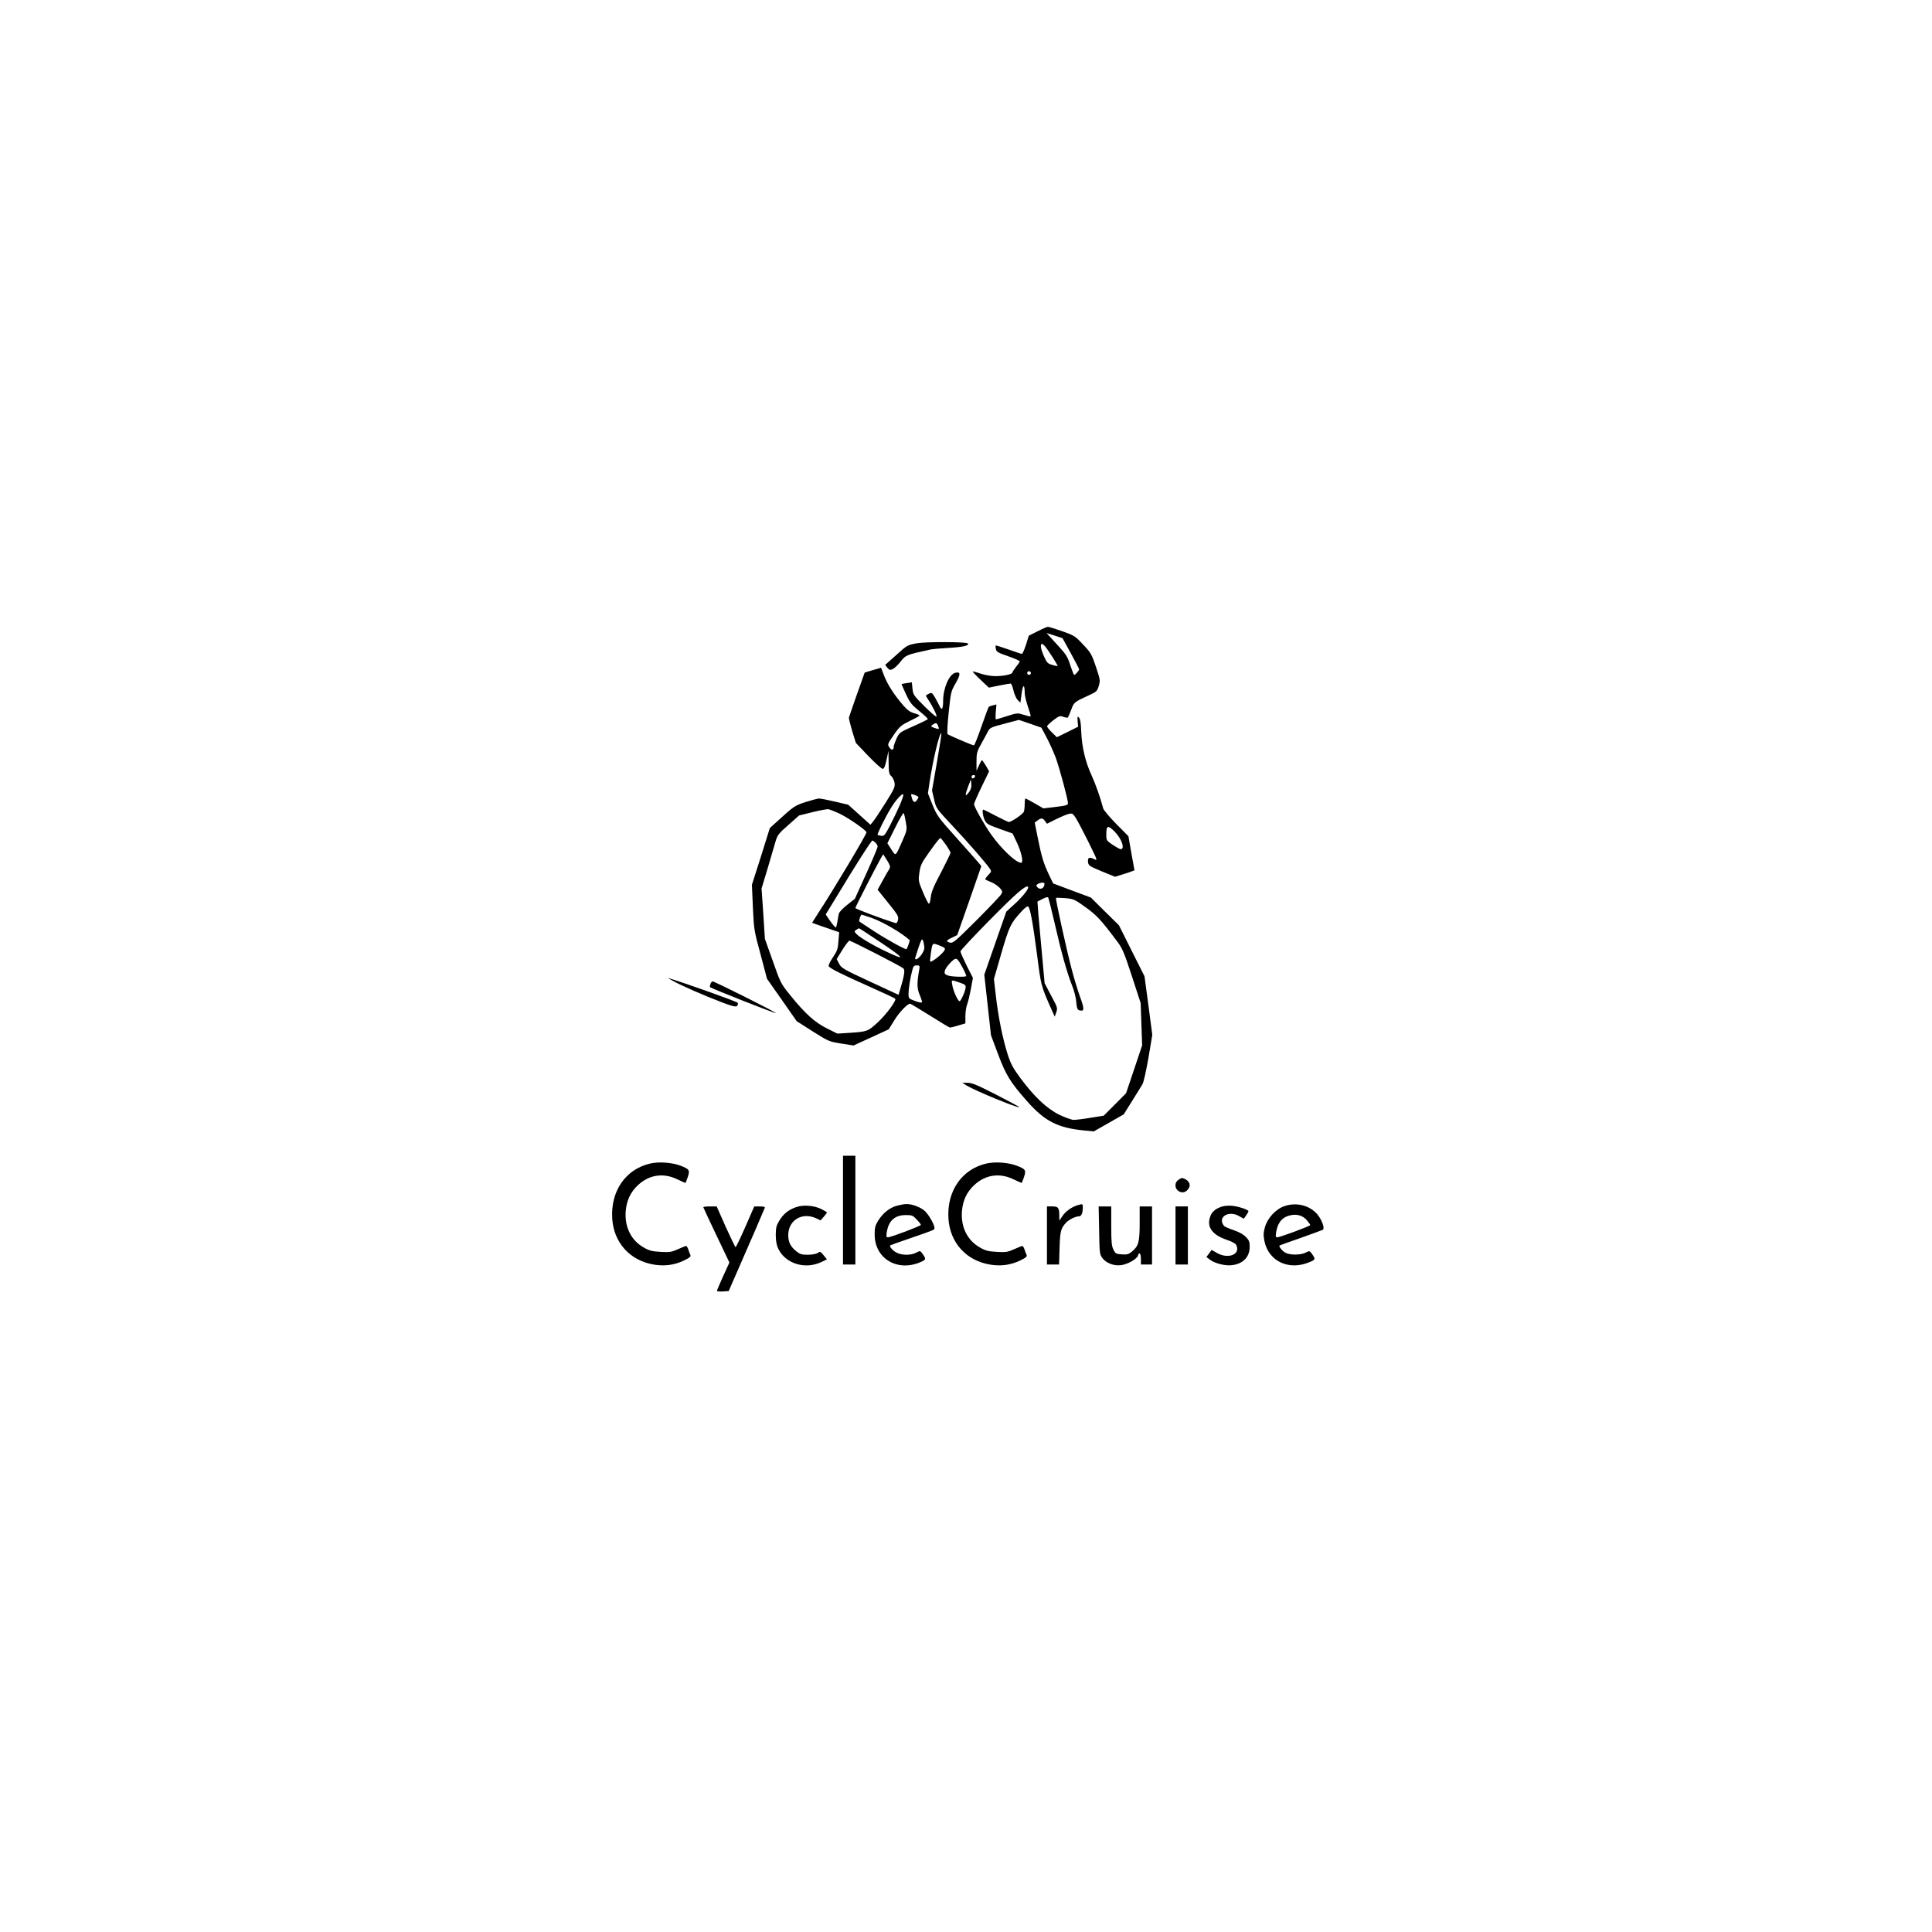 <?xml version="1.0" standalone="no"?>
<!DOCTYPE svg PUBLIC "-//W3C//DTD SVG 20010904//EN"
 "http://www.w3.org/TR/2001/REC-SVG-20010904/DTD/svg10.dtd">
<svg version="1.0" xmlns="http://www.w3.org/2000/svg"
 width="1563pt" height="1563pt" viewBox="0 0 1563 1563"
 preserveAspectRatio="xMidYMid meet">

<g transform="translate(0,1563) scale(0.1,-0.1)"
fill="#000000" stroke="none">
<path d="M8394 10523 l-71 -36 -23 -74 c-13 -40 -28 -73 -33 -73 -5 0 -54 16
-109 36 -55 19 -101 34 -103 32 -2 -2 -1 -15 2 -29 4 -22 17 -30 99 -58 52
-18 94 -37 94 -41 0 -4 -13 -24 -30 -45 -16 -21 -30 -41 -30 -46 0 -14 -72
-29 -136 -29 -35 0 -86 9 -119 20 -33 11 -62 19 -65 18 -3 -2 25 -32 62 -67
l68 -64 83 17 c45 9 87 16 93 16 6 0 16 -25 23 -56 7 -31 23 -66 34 -77 l22
-22 10 75 c10 76 25 78 25 3 0 -19 12 -68 26 -110 14 -41 24 -76 22 -78 -2 -3
-27 3 -55 12 -51 16 -53 16 -135 -10 -46 -15 -87 -27 -91 -27 -3 0 -4 27 -1
60 l5 61 -28 -7 c-15 -4 -31 -9 -34 -13 -3 -3 -30 -75 -59 -158 -29 -84 -56
-153 -61 -153 -12 0 -202 81 -213 91 -5 4 -1 81 9 176 17 163 18 170 57 237
41 72 40 94 -4 83 -50 -13 -98 -125 -98 -228 0 -65 -11 -81 -29 -41 -7 15 -24
46 -37 70 -23 38 -27 41 -47 31 -12 -7 -24 -13 -26 -15 -2 -1 6 -15 16 -31 36
-52 76 -133 69 -140 -4 -4 -48 34 -98 84 -87 87 -91 93 -96 142 l-5 51 -41 -6
c-22 -4 -42 -7 -42 -8 -1 -1 15 -37 35 -81 33 -70 46 -87 109 -138 40 -32 70
-61 68 -65 -3 -4 -55 -30 -117 -57 -110 -49 -113 -51 -136 -100 -12 -27 -23
-58 -23 -67 0 -28 -18 -30 -35 -4 -16 24 -15 27 36 101 48 69 59 78 130 113
43 20 78 40 78 43 1 4 -19 12 -43 19 -33 9 -55 25 -89 64 -74 86 -124 164
-153 236 l-26 68 -66 -19 c-35 -10 -66 -20 -67 -21 -2 -3 -122 -344 -127 -363
-2 -5 10 -54 26 -108 l30 -97 100 -105 c56 -58 108 -105 117 -105 11 0 20 20
31 73 l16 72 1 -93 c1 -81 4 -96 21 -110 11 -10 23 -34 27 -54 5 -34 -2 -49
-71 -160 -43 -68 -88 -136 -101 -152 l-23 -28 -90 81 -90 81 -107 25 c-59 14
-116 25 -128 25 -12 0 -61 -13 -108 -28 -89 -29 -97 -34 -227 -153 l-64 -58
-72 -230 -73 -229 8 -184 c8 -177 10 -189 62 -379 l52 -197 120 -171 120 -172
130 -83 c129 -81 133 -83 230 -98 l100 -16 142 65 143 66 45 73 c41 66 106
134 128 134 4 0 76 -43 160 -96 84 -53 157 -97 162 -97 6 0 36 7 68 17 l57 17
0 59 c0 33 7 77 15 97 8 21 21 77 30 125 l16 87 -51 100 c-27 55 -50 107 -50
114 0 8 107 122 238 255 211 214 293 285 309 268 11 -11 -41 -78 -107 -138
l-69 -63 -89 -255 -89 -255 27 -245 27 -245 58 -155 c63 -167 98 -224 228
-372 149 -170 253 -223 474 -244 l72 -7 121 69 121 69 67 107 c37 60 75 120
84 136 10 15 30 107 49 214 l31 186 -31 237 -32 237 -104 207 -103 206 -114
112 -113 112 -153 57 -152 57 -34 71 c-43 89 -61 150 -91 301 l-24 120 22 17
c29 23 43 22 61 -4 l16 -22 74 37 c41 20 88 40 104 43 27 6 33 2 55 -33 33
-52 167 -320 167 -333 0 -7 -6 -8 -19 0 -37 19 -53 13 -49 -22 3 -30 8 -34
111 -77 l108 -44 57 18 c31 9 67 21 78 26 l22 8 -25 138 -24 138 -99 100 c-54
55 -101 111 -105 125 -24 91 -62 197 -95 270 -50 108 -78 229 -83 353 -2 67
-8 102 -18 112 -12 12 -14 9 -11 -30 l4 -44 -86 -43 -86 -42 -40 39 c-22 21
-40 44 -39 50 0 5 23 27 50 48 46 35 53 38 81 28 17 -6 34 -9 37 -5 3 3 15 31
27 62 22 61 23 62 149 120 55 25 61 31 74 73 13 45 12 50 -23 155 -34 101 -41
114 -104 180 -64 69 -71 73 -170 108 -57 20 -109 36 -115 35 -7 0 -44 -16 -83
-36z m269 -178 c37 -67 67 -125 67 -130 0 -10 -31 -45 -40 -45 -3 0 -17 35
-31 77 -20 65 -34 88 -84 143 -33 36 -71 77 -84 92 l-24 27 65 -21 64 -21 67
-122z m-210 58 c24 -27 107 -157 103 -161 -2 -2 -22 2 -44 9 -36 10 -44 19
-66 69 -37 82 -33 127 7 83z m-113 -218 c0 -8 -7 -15 -15 -15 -8 0 -15 7 -15
15 0 8 7 15 15 15 8 0 15 -7 15 -15z m127 -521 c23 -43 56 -117 74 -164 31
-86 99 -337 99 -369 0 -14 -16 -19 -99 -29 l-100 -12 -69 40 c-38 22 -72 40
-76 40 -3 0 -6 -19 -6 -42 0 -24 -3 -52 -6 -63 -5 -19 -100 -85 -123 -85 -5 0
-53 23 -105 50 -52 28 -98 50 -101 50 -11 0 -4 -51 11 -84 15 -31 27 -38 122
-72 l104 -37 35 -74 c37 -78 55 -163 34 -163 -42 0 -160 112 -244 231 -55 78
-137 223 -137 243 0 7 27 70 61 140 l61 126 -26 45 c-15 25 -29 45 -32 45 -3
0 -14 -19 -24 -42 l-20 -43 0 74 c0 67 3 80 39 145 22 39 47 85 55 101 14 27
26 33 132 60 l117 31 91 -31 91 -32 42 -79z m-878 94 c11 -30 10 -30 -29 -17
-31 11 -32 13 -15 26 26 18 34 17 44 -9z m-9 -294 l-40 -229 17 -72 c16 -72
17 -73 145 -210 128 -136 276 -306 306 -351 14 -21 13 -25 -12 -50 -14 -16
-26 -31 -26 -34 0 -3 19 -13 43 -22 24 -9 56 -30 72 -46 25 -27 27 -32 16 -53
-7 -13 -97 -108 -201 -212 -170 -169 -190 -187 -214 -181 -36 9 -32 18 17 41
l41 20 98 279 97 279 -22 27 c-12 15 -93 106 -179 202 -149 166 -158 179 -194
267 l-37 93 12 82 c29 191 83 417 97 403 2 -2 -14 -107 -36 -233z m308 -116
c-6 -18 -28 -21 -28 -4 0 9 7 16 16 16 9 0 14 -5 12 -12z m-50 -128 c-31 -42
-33 -25 -6 46 l23 59 3 -37 c2 -27 -3 -46 -20 -68z m-558 -102 c-17 -40 -52
-113 -78 -163 -42 -81 -50 -90 -72 -87 -14 2 -27 6 -30 8 -5 6 61 141 107 216
38 64 95 126 101 110 2 -6 -11 -44 -28 -84z m150 63 c0 -4 -6 -16 -14 -27 -17
-22 -31 -13 -41 28 -7 27 -7 27 24 17 17 -6 31 -14 31 -18z m-635 -135 c71
-34 215 -134 215 -150 0 -17 -270 -470 -392 -655 -26 -41 -48 -75 -48 -76 0
-1 49 -19 109 -39 l110 -38 -6 -71 c-4 -63 -10 -80 -44 -131 -22 -32 -38 -65
-35 -72 7 -17 98 -63 339 -170 105 -47 195 -89 199 -93 14 -13 -73 -130 -144
-195 -77 -70 -81 -72 -228 -82 l-96 -6 -84 42 c-98 49 -175 118 -294 265 -80
99 -81 101 -144 280 l-64 180 -13 204 -14 203 49 162 c26 88 55 186 64 218 15
51 24 64 104 134 l87 77 110 27 c61 15 119 26 130 23 11 -3 52 -19 90 -37z
m533 -65 c11 -64 11 -65 -28 -155 -57 -128 -52 -125 -89 -68 l-32 50 63 126
c34 69 65 122 69 118 3 -4 11 -36 17 -71z m1688 -77 c58 -58 88 -144 50 -144
-6 0 -35 16 -64 35 -51 35 -52 37 -52 84 0 73 12 78 66 25z m-1363 -109 c20
-29 37 -59 37 -64 0 -6 -35 -77 -77 -159 -60 -113 -79 -159 -83 -200 -3 -29
-9 -53 -15 -53 -5 0 -27 41 -48 93 -38 90 -38 95 -29 160 9 59 18 78 73 155
71 100 90 123 98 123 3 -1 23 -25 44 -55z m-571 18 c10 -9 18 -23 18 -32 0 -9
-41 -107 -92 -219 l-92 -203 -63 -50 c-34 -27 -65 -59 -67 -72 -3 -12 -8 -40
-11 -62 -4 -22 -9 -43 -12 -48 -2 -4 -22 17 -44 48 l-39 57 74 121 c172 285
295 477 304 477 3 0 14 -7 24 -17z m118 -193 c0 -9 -4 -20 -8 -25 -5 -6 -27
-45 -50 -87 l-42 -76 86 -107 c77 -95 85 -109 79 -136 -5 -23 -11 -29 -23 -26
-100 31 -322 114 -322 121 0 9 167 334 206 403 l19 32 27 -42 c15 -23 28 -49
28 -57z m1250 -139 c0 -38 -36 -55 -59 -27 -10 11 -8 17 6 25 22 13 53 14 53
2z m80 -311 c55 -241 102 -410 141 -507 18 -44 34 -105 36 -140 5 -52 9 -62
27 -67 39 -10 40 11 3 111 -19 55 -49 151 -65 214 -40 150 -135 579 -129 585
2 2 36 1 75 -2 67 -6 76 -10 162 -72 90 -64 125 -101 251 -269 50 -65 60 -90
126 -290 l71 -218 6 -171 6 -171 -65 -194 -65 -193 -90 -91 -91 -91 -107 -17
c-59 -10 -120 -17 -136 -17 -16 0 -68 19 -115 41 -102 50 -205 147 -318 300
-59 80 -77 114 -102 193 -39 122 -76 304 -95 474 l-15 132 60 208 c63 217 76
244 161 336 32 35 50 48 57 41 16 -16 37 -132 71 -390 32 -251 31 -248 118
-445 l25 -55 12 35 c12 34 11 39 -41 135 l-53 101 -30 329 c-17 181 -29 330
-28 331 1 1 20 11 42 22 28 14 42 17 46 9 3 -7 25 -95 49 -197z m-1478 34 c94
-34 245 -122 307 -180 3 -3 -17 -62 -25 -72 -6 -8 -158 76 -264 145 -63 41
-116 77 -118 78 -6 5 11 55 18 55 5 0 42 -12 82 -26z m83 -205 c184 -124 194
-143 38 -69 -109 51 -218 116 -243 143 -20 20 -20 22 -4 34 10 7 21 13 24 13
3 0 87 -55 185 -121z m340 -10 c6 -33 3 -47 -19 -80 -24 -36 -60 -55 -51 -26
33 108 48 147 55 147 5 0 11 -18 15 -41z m-386 -75 c113 -58 212 -111 220
-119 14 -14 7 -59 -30 -181 l-10 -32 -231 107 c-216 100 -232 110 -250 145
l-19 37 46 75 c26 41 51 74 57 74 6 0 104 -48 217 -106z m528 60 c27 -12 32
-18 24 -32 -17 -31 -106 -101 -116 -91 -2 3 1 37 7 77 13 80 9 77 85 46z m173
-177 c17 -32 29 -61 26 -64 -9 -9 -121 -5 -150 6 -24 10 -27 15 -22 39 4 15
25 44 47 66 47 45 49 44 99 -47z m-353 -9 c-20 -111 -19 -154 3 -206 12 -28
20 -55 19 -60 -2 -6 -27 -1 -56 10 -51 19 -53 21 -53 56 0 43 14 132 30 191 9
35 15 41 36 41 24 0 26 -3 21 -32z m343 -113 c28 -10 34 -17 32 -35 -3 -31
-39 -110 -49 -110 -14 0 -52 85 -59 131 -8 46 -13 45 76 14z"/>
<path d="M7418 10426 c-76 -14 -79 -15 -167 -95 l-90 -80 18 -23 c16 -19 22
-21 43 -11 14 6 43 34 64 61 41 53 47 55 244 98 14 3 83 9 153 13 113 7 162
19 146 36 -14 13 -338 14 -411 1z"/>
<path d="M5445 7694 c74 -41 247 -116 385 -169 123 -47 139 -48 140 -9 0 9
-454 170 -565 202 -5 1 13 -9 40 -24z"/>
<path d="M5747 7668 c-4 -12 -5 -23 -4 -24 25 -16 529 -215 534 -210 5 5 -495
256 -511 256 -8 0 -16 -10 -19 -22z"/>
<path d="M7820 6848 c73 -44 416 -185 426 -175 2 2 -81 47 -185 100 -154 79
-197 97 -232 97 l-44 0 35 -22z"/>
<path d="M6820 5840 l0 -440 50 0 50 0 0 440 0 440 -50 0 -50 0 0 -440z"/>
<path d="M5260 6217 c-199 -46 -321 -223 -307 -445 12 -196 145 -342 339 -373
85 -14 164 -3 238 32 50 24 61 33 55 47 -4 9 -12 29 -17 45 -5 15 -13 27 -18
27 -4 0 -33 -12 -65 -26 -51 -23 -66 -26 -139 -22 -69 4 -92 9 -137 35 -102
57 -156 164 -147 292 7 88 38 156 99 213 90 84 204 102 317 48 35 -17 65 -30
67 -30 2 0 10 21 19 47 19 56 14 65 -60 93 -70 26 -174 33 -244 17z"/>
<path d="M7980 6217 c-199 -46 -321 -223 -307 -445 12 -196 145 -342 339 -373
85 -14 164 -3 238 32 50 24 61 33 55 47 -4 9 -12 29 -17 45 -5 15 -13 27 -18
27 -4 0 -33 -12 -65 -26 -51 -23 -66 -26 -139 -22 -69 4 -92 9 -137 35 -102
57 -156 164 -147 292 7 88 38 156 99 213 90 84 204 102 317 48 35 -17 65 -30
67 -30 2 0 10 21 19 47 19 56 14 65 -60 93 -70 26 -174 33 -244 17z"/>
<path d="M9532 6084 c-31 -21 -30 -69 3 -90 29 -19 60 -11 81 21 18 27 7 57
-26 75 -25 13 -32 13 -58 -6z"/>
<path d="M7257 5876 c-60 -16 -113 -59 -152 -120 -25 -41 -29 -58 -29 -115 1
-194 185 -303 372 -221 46 20 46 25 10 74 -14 18 -16 18 -48 1 -45 -23 -122
-21 -164 5 -29 18 -52 47 -44 55 2 2 75 28 163 58 203 70 195 67 195 83 0 25
-40 97 -73 132 -32 33 -107 63 -156 61 -14 0 -48 -6 -74 -13z m159 -112 c19
-19 34 -39 34 -43 0 -9 -243 -101 -267 -101 -13 0 -14 8 -9 41 15 94 65 139
155 139 49 0 57 -3 87 -36z"/>
<path d="M8718 5880 c-47 -14 -98 -50 -123 -88 l-25 -37 0 35 c0 69 -8 80 -56
80 l-44 0 0 -235 0 -235 49 0 49 0 4 133 c4 135 10 160 52 205 23 25 77 52
106 52 19 0 30 27 30 73 0 29 -1 29 -42 17z"/>
<path d="M10396 5874 c-71 -22 -140 -95 -162 -169 -13 -48 -14 -67 -5 -114 33
-166 200 -244 369 -170 46 19 46 24 10 73 -14 17 -16 17 -46 2 -39 -20 -124
-21 -162 -1 -26 13 -57 52 -48 59 2 2 78 29 170 61 92 33 173 62 180 66 17 11
-7 79 -44 124 -60 72 -166 100 -262 69z m177 -116 c15 -18 27 -35 27 -39 0 -8
-246 -99 -267 -99 -13 0 -14 8 -9 41 13 80 50 124 119 138 50 11 99 -4 130
-41z"/>
<path d="M6440 5864 c-63 -22 -105 -57 -137 -112 -23 -39 -27 -57 -27 -117 1
-50 7 -81 22 -111 61 -120 218 -166 349 -103 l43 21 -27 33 c-25 31 -28 32
-49 18 -13 -8 -46 -14 -80 -14 -48 0 -62 4 -93 29 -46 37 -65 76 -64 133 2
118 112 184 223 134 l39 -18 25 29 c14 16 26 32 26 35 0 3 -20 15 -44 27 -59
30 -148 37 -206 16z"/>
<path d="M9877 5866 c-50 -19 -74 -41 -88 -83 -27 -81 20 -144 135 -183 37
-12 71 -30 76 -40 41 -77 -62 -120 -156 -66 l-42 24 -21 -29 -21 -28 27 -21
c40 -31 126 -53 182 -45 89 12 141 66 141 149 0 41 -5 53 -32 80 -21 21 -58
41 -100 55 -36 12 -71 27 -76 34 -57 71 40 130 127 76 18 -11 34 -19 35 -17
20 27 36 54 36 59 0 12 -79 39 -132 44 -34 3 -67 0 -91 -9z"/>
<path d="M5690 5863 c0 -3 48 -105 106 -227 l105 -220 -51 -111 c-27 -60 -50
-114 -50 -118 0 -4 21 -7 47 -5 l48 3 83 190 c81 184 199 457 209 483 4 8 -8
12 -40 12 l-45 0 -72 -165 c-40 -91 -76 -165 -79 -165 -3 0 -39 74 -80 165
l-73 165 -54 0 c-30 0 -54 -3 -54 -7z"/>
<path d="M8892 5678 c3 -181 4 -195 25 -224 31 -43 94 -67 154 -59 52 7 126
49 135 77 10 34 24 18 24 -27 l0 -45 45 0 45 0 0 235 0 235 -50 0 -50 0 0
-135 c0 -152 -9 -185 -60 -228 -28 -24 -40 -28 -84 -25 -47 3 -52 6 -68 38
-15 29 -18 63 -18 193 l0 157 -51 0 -51 0 4 -192z"/>
<path d="M9510 5635 l0 -235 50 0 50 0 0 235 0 235 -50 0 -50 0 0 -235z"/>
</g>
</svg>
